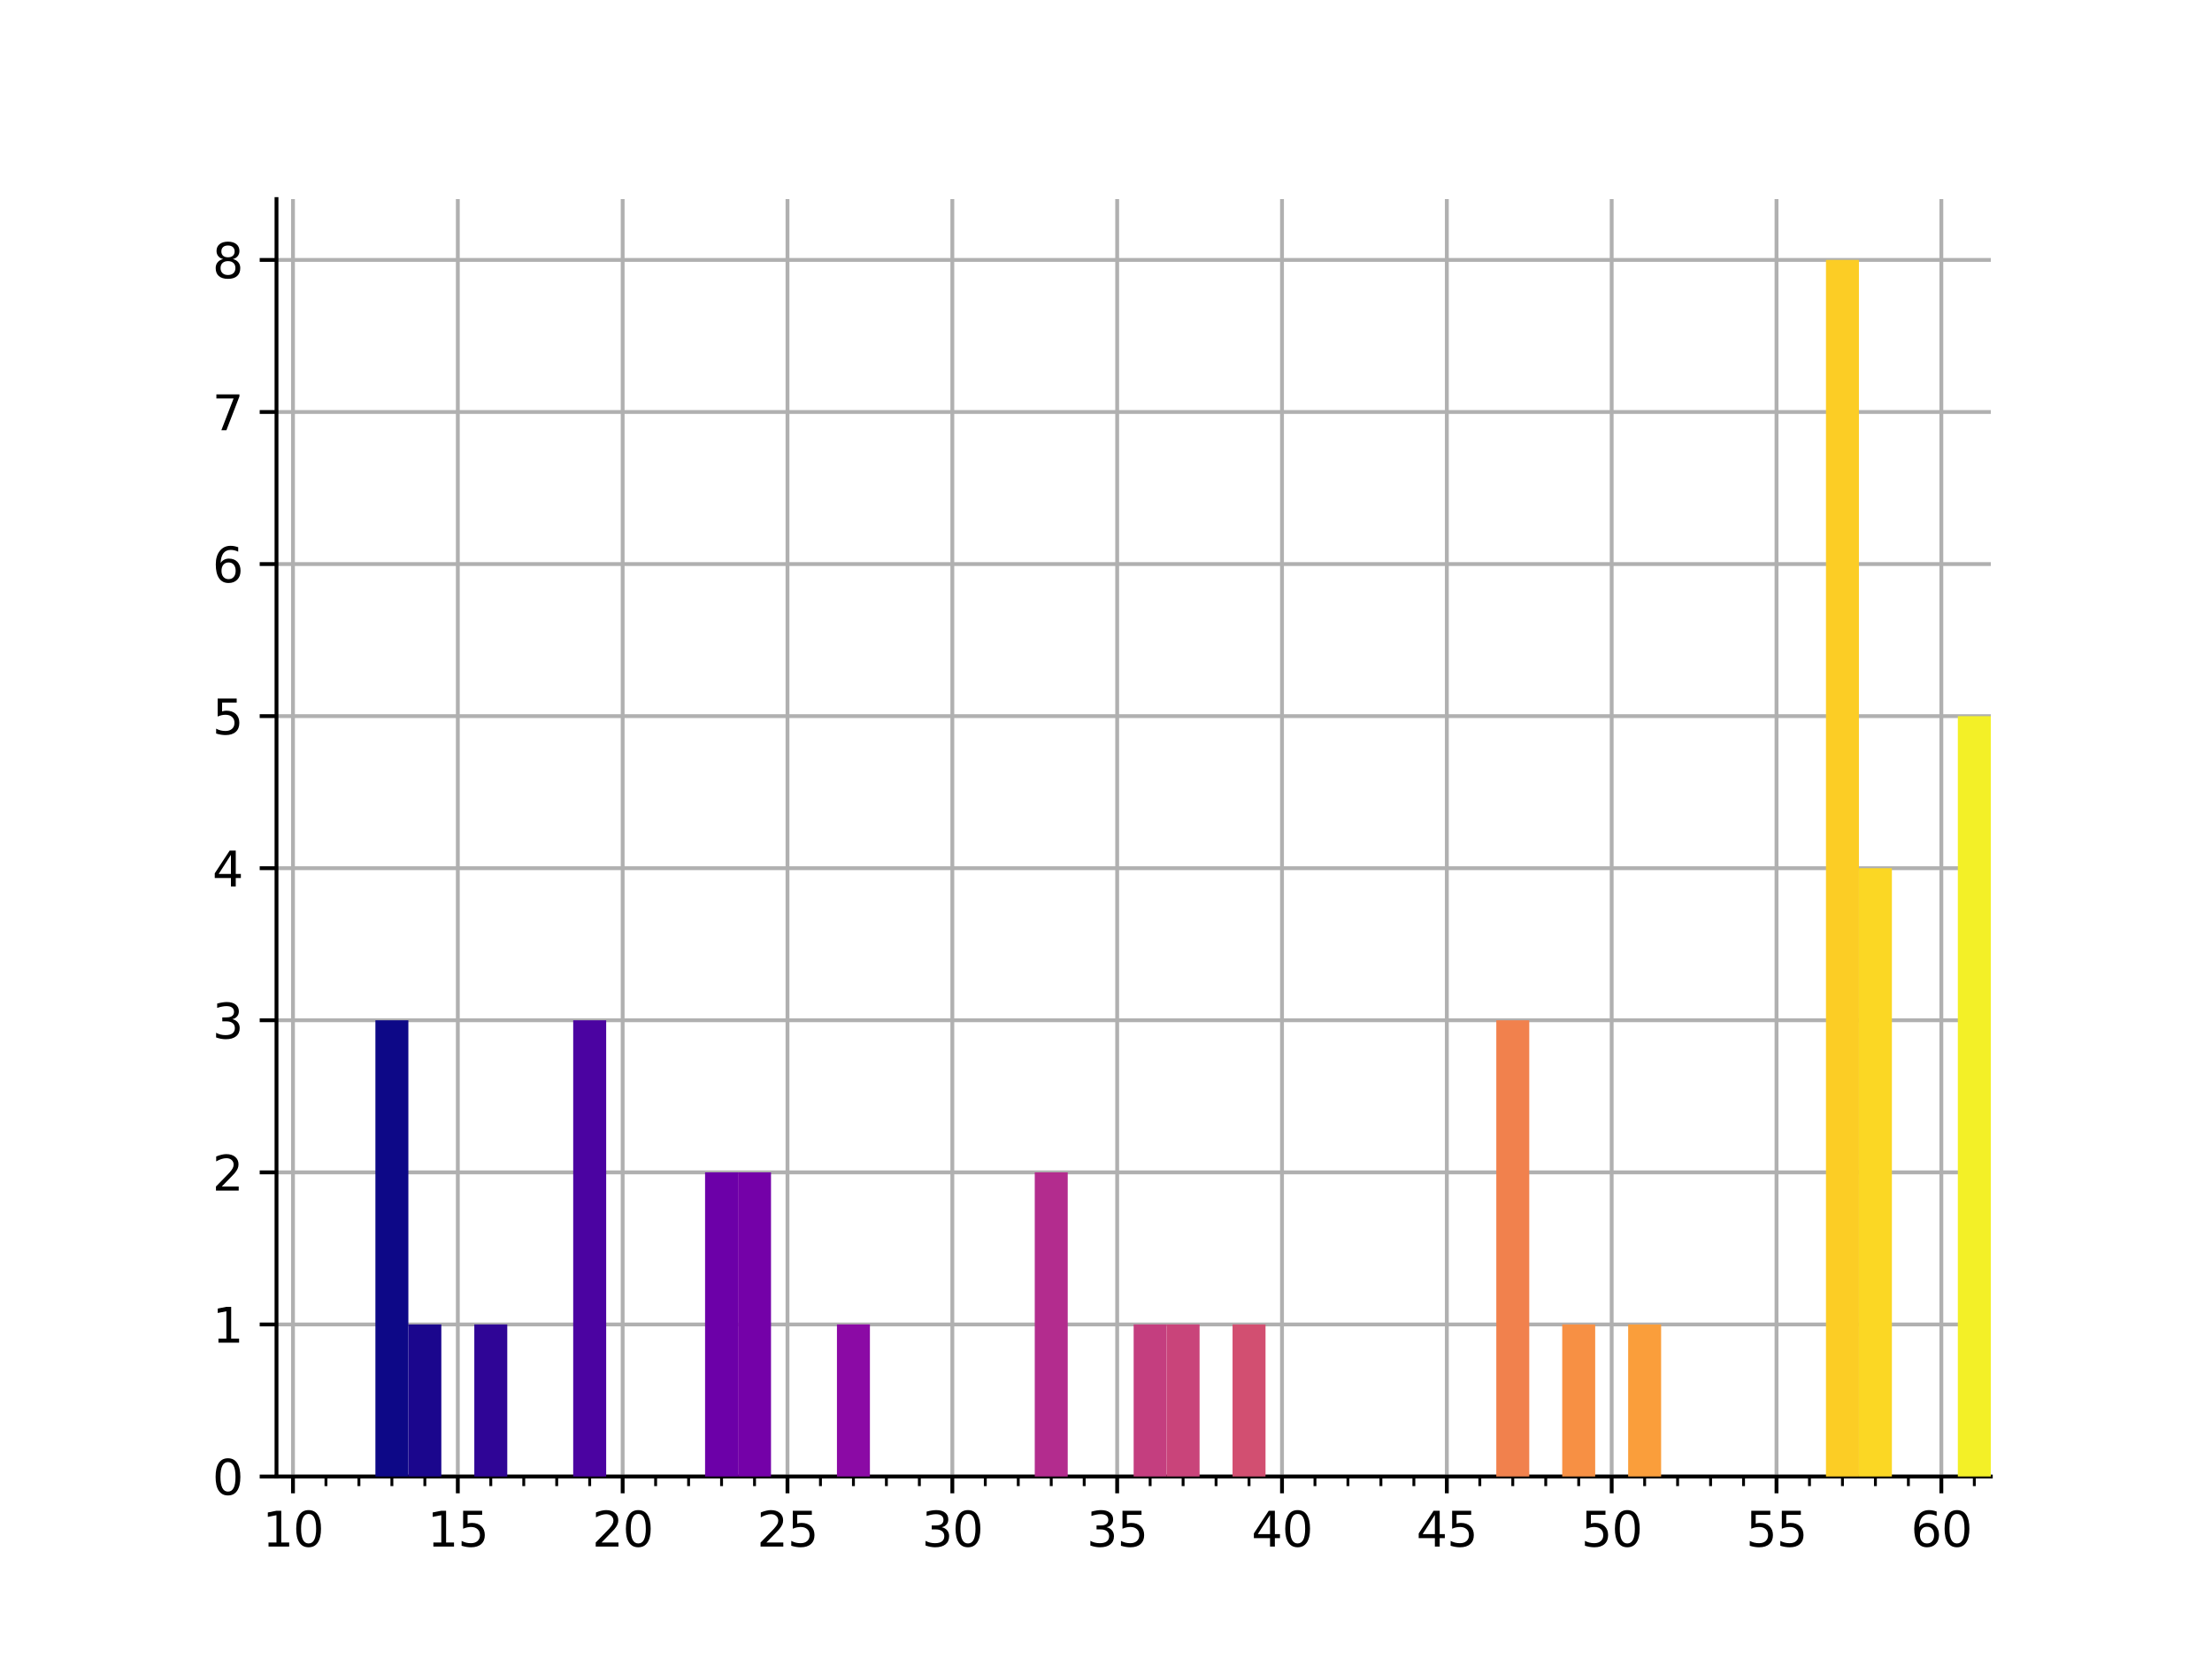 <?xml version="1.0" encoding="utf-8" standalone="no"?>
<!DOCTYPE svg PUBLIC "-//W3C//DTD SVG 1.1//EN"
  "http://www.w3.org/Graphics/SVG/1.1/DTD/svg11.dtd">
<svg xmlns:xlink="http://www.w3.org/1999/xlink" width="460.8pt" height="345.6pt" viewBox="0 0 460.8 345.6" xmlns="http://www.w3.org/2000/svg" version="1.1">
 <defs>
  <style type="text/css">*{stroke-linejoin: round; stroke-linecap: butt}</style>
 </defs>
 <g id="figure_1">
  <g id="patch_1">
   <path d="M 0 345.6 
L 460.8 345.6 
L 460.8 0 
L 0 0 
z
" style="fill: #ffffff"/>
  </g>
  <g id="axes_1">
   <g id="patch_2">
    <path d="M 57.6 307.584 
L 414.72 307.584 
L 414.72 41.472 
L 57.6 41.472 
z
" style="fill: #ffffff"/>
   </g>
   <g id="matplotlib.axis_1">
    <g id="xtick_1">
     <g id="line2d_1">
      <path d="M 61.034 307.584 
L 61.034 41.472 
" clip-path="url(#p6e60904287)" style="fill: none; stroke: #b0b0b0; stroke-width: 0.8; stroke-linecap: square"/>
     </g>
     <g id="line2d_2">
      <defs>
       <path id="m16b66a8592" d="M 0 0 
L 0 3.5 
" style="stroke: #000000; stroke-width: 0.8"/>
      </defs>
      <g>
       <use xlink:href="#m16b66a8592" x="61.034" y="307.584" style="stroke: #000000; stroke-width: 0.8"/>
      </g>
     </g>
     <g id="text_1">
      <!-- 10 -->
      <g transform="translate(54.671 322.182) scale(0.1 -0.1)">
       <defs>
        <path id="DejaVuSans-31" d="M 794 531 
L 1825 531 
L 1825 4091 
L 703 3866 
L 703 4441 
L 1819 4666 
L 2450 4666 
L 2450 531 
L 3481 531 
L 3481 0 
L 794 0 
L 794 531 
z
" transform="scale(0.016)"/>
        <path id="DejaVuSans-30" d="M 2034 4250 
Q 1547 4250 1301 3770 
Q 1056 3291 1056 2328 
Q 1056 1369 1301 889 
Q 1547 409 2034 409 
Q 2525 409 2770 889 
Q 3016 1369 3016 2328 
Q 3016 3291 2770 3770 
Q 2525 4250 2034 4250 
z
M 2034 4750 
Q 2819 4750 3233 4129 
Q 3647 3509 3647 2328 
Q 3647 1150 3233 529 
Q 2819 -91 2034 -91 
Q 1250 -91 836 529 
Q 422 1150 422 2328 
Q 422 3509 836 4129 
Q 1250 4750 2034 4750 
z
" transform="scale(0.016)"/>
       </defs>
       <use xlink:href="#DejaVuSans-31"/>
       <use xlink:href="#DejaVuSans-30" x="63.623"/>
      </g>
     </g>
    </g>
    <g id="xtick_2">
     <g id="line2d_3">
      <path d="M 95.372 307.584 
L 95.372 41.472 
" clip-path="url(#p6e60904287)" style="fill: none; stroke: #b0b0b0; stroke-width: 0.8; stroke-linecap: square"/>
     </g>
     <g id="line2d_4">
      <g>
       <use xlink:href="#m16b66a8592" x="95.372" y="307.584" style="stroke: #000000; stroke-width: 0.8"/>
      </g>
     </g>
     <g id="text_2">
      <!-- 15 -->
      <g transform="translate(89.01 322.182) scale(0.1 -0.1)">
       <defs>
        <path id="DejaVuSans-35" d="M 691 4666 
L 3169 4666 
L 3169 4134 
L 1269 4134 
L 1269 2991 
Q 1406 3038 1543 3061 
Q 1681 3084 1819 3084 
Q 2600 3084 3056 2656 
Q 3513 2228 3513 1497 
Q 3513 744 3044 326 
Q 2575 -91 1722 -91 
Q 1428 -91 1123 -41 
Q 819 9 494 109 
L 494 744 
Q 775 591 1075 516 
Q 1375 441 1709 441 
Q 2250 441 2565 725 
Q 2881 1009 2881 1497 
Q 2881 1984 2565 2268 
Q 2250 2553 1709 2553 
Q 1456 2553 1204 2497 
Q 953 2441 691 2322 
L 691 4666 
z
" transform="scale(0.016)"/>
       </defs>
       <use xlink:href="#DejaVuSans-31"/>
       <use xlink:href="#DejaVuSans-35" x="63.623"/>
      </g>
     </g>
    </g>
    <g id="xtick_3">
     <g id="line2d_5">
      <path d="M 129.711 307.584 
L 129.711 41.472 
" clip-path="url(#p6e60904287)" style="fill: none; stroke: #b0b0b0; stroke-width: 0.8; stroke-linecap: square"/>
     </g>
     <g id="line2d_6">
      <g>
       <use xlink:href="#m16b66a8592" x="129.711" y="307.584" style="stroke: #000000; stroke-width: 0.8"/>
      </g>
     </g>
     <g id="text_3">
      <!-- 20 -->
      <g transform="translate(123.348 322.182) scale(0.1 -0.1)">
       <defs>
        <path id="DejaVuSans-32" d="M 1228 531 
L 3431 531 
L 3431 0 
L 469 0 
L 469 531 
Q 828 903 1448 1529 
Q 2069 2156 2228 2338 
Q 2531 2678 2651 2914 
Q 2772 3150 2772 3378 
Q 2772 3750 2511 3984 
Q 2250 4219 1831 4219 
Q 1534 4219 1204 4116 
Q 875 4013 500 3803 
L 500 4441 
Q 881 4594 1212 4672 
Q 1544 4750 1819 4750 
Q 2544 4750 2975 4387 
Q 3406 4025 3406 3419 
Q 3406 3131 3298 2873 
Q 3191 2616 2906 2266 
Q 2828 2175 2409 1742 
Q 1991 1309 1228 531 
z
" transform="scale(0.016)"/>
       </defs>
       <use xlink:href="#DejaVuSans-32"/>
       <use xlink:href="#DejaVuSans-30" x="63.623"/>
      </g>
     </g>
    </g>
    <g id="xtick_4">
     <g id="line2d_7">
      <path d="M 164.049 307.584 
L 164.049 41.472 
" clip-path="url(#p6e60904287)" style="fill: none; stroke: #b0b0b0; stroke-width: 0.8; stroke-linecap: square"/>
     </g>
     <g id="line2d_8">
      <g>
       <use xlink:href="#m16b66a8592" x="164.049" y="307.584" style="stroke: #000000; stroke-width: 0.8"/>
      </g>
     </g>
     <g id="text_4">
      <!-- 25 -->
      <g transform="translate(157.687 322.182) scale(0.1 -0.1)">
       <use xlink:href="#DejaVuSans-32"/>
       <use xlink:href="#DejaVuSans-35" x="63.623"/>
      </g>
     </g>
    </g>
    <g id="xtick_5">
     <g id="line2d_9">
      <path d="M 198.388 307.584 
L 198.388 41.472 
" clip-path="url(#p6e60904287)" style="fill: none; stroke: #b0b0b0; stroke-width: 0.8; stroke-linecap: square"/>
     </g>
     <g id="line2d_10">
      <g>
       <use xlink:href="#m16b66a8592" x="198.388" y="307.584" style="stroke: #000000; stroke-width: 0.8"/>
      </g>
     </g>
     <g id="text_5">
      <!-- 30 -->
      <g transform="translate(192.025 322.182) scale(0.1 -0.1)">
       <defs>
        <path id="DejaVuSans-33" d="M 2597 2516 
Q 3050 2419 3304 2112 
Q 3559 1806 3559 1356 
Q 3559 666 3084 287 
Q 2609 -91 1734 -91 
Q 1441 -91 1130 -33 
Q 819 25 488 141 
L 488 750 
Q 750 597 1062 519 
Q 1375 441 1716 441 
Q 2309 441 2620 675 
Q 2931 909 2931 1356 
Q 2931 1769 2642 2001 
Q 2353 2234 1838 2234 
L 1294 2234 
L 1294 2753 
L 1863 2753 
Q 2328 2753 2575 2939 
Q 2822 3125 2822 3475 
Q 2822 3834 2567 4026 
Q 2313 4219 1838 4219 
Q 1578 4219 1281 4162 
Q 984 4106 628 3988 
L 628 4550 
Q 988 4650 1302 4700 
Q 1616 4750 1894 4750 
Q 2613 4750 3031 4423 
Q 3450 4097 3450 3541 
Q 3450 3153 3228 2886 
Q 3006 2619 2597 2516 
z
" transform="scale(0.016)"/>
       </defs>
       <use xlink:href="#DejaVuSans-33"/>
       <use xlink:href="#DejaVuSans-30" x="63.623"/>
      </g>
     </g>
    </g>
    <g id="xtick_6">
     <g id="line2d_11">
      <path d="M 232.726 307.584 
L 232.726 41.472 
" clip-path="url(#p6e60904287)" style="fill: none; stroke: #b0b0b0; stroke-width: 0.8; stroke-linecap: square"/>
     </g>
     <g id="line2d_12">
      <g>
       <use xlink:href="#m16b66a8592" x="232.726" y="307.584" style="stroke: #000000; stroke-width: 0.8"/>
      </g>
     </g>
     <g id="text_6">
      <!-- 35 -->
      <g transform="translate(226.364 322.182) scale(0.1 -0.1)">
       <use xlink:href="#DejaVuSans-33"/>
       <use xlink:href="#DejaVuSans-35" x="63.623"/>
      </g>
     </g>
    </g>
    <g id="xtick_7">
     <g id="line2d_13">
      <path d="M 267.065 307.584 
L 267.065 41.472 
" clip-path="url(#p6e60904287)" style="fill: none; stroke: #b0b0b0; stroke-width: 0.8; stroke-linecap: square"/>
     </g>
     <g id="line2d_14">
      <g>
       <use xlink:href="#m16b66a8592" x="267.065" y="307.584" style="stroke: #000000; stroke-width: 0.8"/>
      </g>
     </g>
     <g id="text_7">
      <!-- 40 -->
      <g transform="translate(260.702 322.182) scale(0.1 -0.1)">
       <defs>
        <path id="DejaVuSans-34" d="M 2419 4116 
L 825 1625 
L 2419 1625 
L 2419 4116 
z
M 2253 4666 
L 3047 4666 
L 3047 1625 
L 3713 1625 
L 3713 1100 
L 3047 1100 
L 3047 0 
L 2419 0 
L 2419 1100 
L 313 1100 
L 313 1709 
L 2253 4666 
z
" transform="scale(0.016)"/>
       </defs>
       <use xlink:href="#DejaVuSans-34"/>
       <use xlink:href="#DejaVuSans-30" x="63.623"/>
      </g>
     </g>
    </g>
    <g id="xtick_8">
     <g id="line2d_15">
      <path d="M 301.403 307.584 
L 301.403 41.472 
" clip-path="url(#p6e60904287)" style="fill: none; stroke: #b0b0b0; stroke-width: 0.8; stroke-linecap: square"/>
     </g>
     <g id="line2d_16">
      <g>
       <use xlink:href="#m16b66a8592" x="301.403" y="307.584" style="stroke: #000000; stroke-width: 0.8"/>
      </g>
     </g>
     <g id="text_8">
      <!-- 45 -->
      <g transform="translate(295.041 322.182) scale(0.1 -0.1)">
       <use xlink:href="#DejaVuSans-34"/>
       <use xlink:href="#DejaVuSans-35" x="63.623"/>
      </g>
     </g>
    </g>
    <g id="xtick_9">
     <g id="line2d_17">
      <path d="M 335.742 307.584 
L 335.742 41.472 
" clip-path="url(#p6e60904287)" style="fill: none; stroke: #b0b0b0; stroke-width: 0.8; stroke-linecap: square"/>
     </g>
     <g id="line2d_18">
      <g>
       <use xlink:href="#m16b66a8592" x="335.742" y="307.584" style="stroke: #000000; stroke-width: 0.8"/>
      </g>
     </g>
     <g id="text_9">
      <!-- 50 -->
      <g transform="translate(329.379 322.182) scale(0.1 -0.1)">
       <use xlink:href="#DejaVuSans-35"/>
       <use xlink:href="#DejaVuSans-30" x="63.623"/>
      </g>
     </g>
    </g>
    <g id="xtick_10">
     <g id="line2d_19">
      <path d="M 370.08 307.584 
L 370.08 41.472 
" clip-path="url(#p6e60904287)" style="fill: none; stroke: #b0b0b0; stroke-width: 0.8; stroke-linecap: square"/>
     </g>
     <g id="line2d_20">
      <g>
       <use xlink:href="#m16b66a8592" x="370.08" y="307.584" style="stroke: #000000; stroke-width: 0.8"/>
      </g>
     </g>
     <g id="text_10">
      <!-- 55 -->
      <g transform="translate(363.717 322.182) scale(0.1 -0.1)">
       <use xlink:href="#DejaVuSans-35"/>
       <use xlink:href="#DejaVuSans-35" x="63.623"/>
      </g>
     </g>
    </g>
    <g id="xtick_11">
     <g id="line2d_21">
      <path d="M 404.418 307.584 
L 404.418 41.472 
" clip-path="url(#p6e60904287)" style="fill: none; stroke: #b0b0b0; stroke-width: 0.8; stroke-linecap: square"/>
     </g>
     <g id="line2d_22">
      <g>
       <use xlink:href="#m16b66a8592" x="404.418" y="307.584" style="stroke: #000000; stroke-width: 0.8"/>
      </g>
     </g>
     <g id="text_11">
      <!-- 60 -->
      <g transform="translate(398.056 322.182) scale(0.1 -0.1)">
       <defs>
        <path id="DejaVuSans-36" d="M 2113 2584 
Q 1688 2584 1439 2293 
Q 1191 2003 1191 1497 
Q 1191 994 1439 701 
Q 1688 409 2113 409 
Q 2538 409 2786 701 
Q 3034 994 3034 1497 
Q 3034 2003 2786 2293 
Q 2538 2584 2113 2584 
z
M 3366 4563 
L 3366 3988 
Q 3128 4100 2886 4159 
Q 2644 4219 2406 4219 
Q 1781 4219 1451 3797 
Q 1122 3375 1075 2522 
Q 1259 2794 1537 2939 
Q 1816 3084 2150 3084 
Q 2853 3084 3261 2657 
Q 3669 2231 3669 1497 
Q 3669 778 3244 343 
Q 2819 -91 2113 -91 
Q 1303 -91 875 529 
Q 447 1150 447 2328 
Q 447 3434 972 4092 
Q 1497 4750 2381 4750 
Q 2619 4750 2861 4703 
Q 3103 4656 3366 4563 
z
" transform="scale(0.016)"/>
       </defs>
       <use xlink:href="#DejaVuSans-36"/>
       <use xlink:href="#DejaVuSans-30" x="63.623"/>
      </g>
     </g>
    </g>
    <g id="xtick_12">
     <g id="line2d_23">
      <defs>
       <path id="mec7011213b" d="M 0 0 
L 0 2 
" style="stroke: #000000; stroke-width: 0.6"/>
      </defs>
      <g>
       <use xlink:href="#mec7011213b" x="67.902" y="307.584" style="stroke: #000000; stroke-width: 0.6"/>
      </g>
     </g>
    </g>
    <g id="xtick_13">
     <g id="line2d_24">
      <g>
       <use xlink:href="#mec7011213b" x="74.769" y="307.584" style="stroke: #000000; stroke-width: 0.6"/>
      </g>
     </g>
    </g>
    <g id="xtick_14">
     <g id="line2d_25">
      <g>
       <use xlink:href="#mec7011213b" x="81.637" y="307.584" style="stroke: #000000; stroke-width: 0.6"/>
      </g>
     </g>
    </g>
    <g id="xtick_15">
     <g id="line2d_26">
      <g>
       <use xlink:href="#mec7011213b" x="88.505" y="307.584" style="stroke: #000000; stroke-width: 0.6"/>
      </g>
     </g>
    </g>
    <g id="xtick_16">
     <g id="line2d_27">
      <g>
       <use xlink:href="#mec7011213b" x="102.24" y="307.584" style="stroke: #000000; stroke-width: 0.6"/>
      </g>
     </g>
    </g>
    <g id="xtick_17">
     <g id="line2d_28">
      <g>
       <use xlink:href="#mec7011213b" x="109.108" y="307.584" style="stroke: #000000; stroke-width: 0.6"/>
      </g>
     </g>
    </g>
    <g id="xtick_18">
     <g id="line2d_29">
      <g>
       <use xlink:href="#mec7011213b" x="115.975" y="307.584" style="stroke: #000000; stroke-width: 0.6"/>
      </g>
     </g>
    </g>
    <g id="xtick_19">
     <g id="line2d_30">
      <g>
       <use xlink:href="#mec7011213b" x="122.843" y="307.584" style="stroke: #000000; stroke-width: 0.6"/>
      </g>
     </g>
    </g>
    <g id="xtick_20">
     <g id="line2d_31">
      <g>
       <use xlink:href="#mec7011213b" x="136.578" y="307.584" style="stroke: #000000; stroke-width: 0.6"/>
      </g>
     </g>
    </g>
    <g id="xtick_21">
     <g id="line2d_32">
      <g>
       <use xlink:href="#mec7011213b" x="143.446" y="307.584" style="stroke: #000000; stroke-width: 0.6"/>
      </g>
     </g>
    </g>
    <g id="xtick_22">
     <g id="line2d_33">
      <g>
       <use xlink:href="#mec7011213b" x="150.314" y="307.584" style="stroke: #000000; stroke-width: 0.6"/>
      </g>
     </g>
    </g>
    <g id="xtick_23">
     <g id="line2d_34">
      <g>
       <use xlink:href="#mec7011213b" x="157.182" y="307.584" style="stroke: #000000; stroke-width: 0.6"/>
      </g>
     </g>
    </g>
    <g id="xtick_24">
     <g id="line2d_35">
      <g>
       <use xlink:href="#mec7011213b" x="170.917" y="307.584" style="stroke: #000000; stroke-width: 0.6"/>
      </g>
     </g>
    </g>
    <g id="xtick_25">
     <g id="line2d_36">
      <g>
       <use xlink:href="#mec7011213b" x="177.785" y="307.584" style="stroke: #000000; stroke-width: 0.6"/>
      </g>
     </g>
    </g>
    <g id="xtick_26">
     <g id="line2d_37">
      <g>
       <use xlink:href="#mec7011213b" x="184.652" y="307.584" style="stroke: #000000; stroke-width: 0.6"/>
      </g>
     </g>
    </g>
    <g id="xtick_27">
     <g id="line2d_38">
      <g>
       <use xlink:href="#mec7011213b" x="191.52" y="307.584" style="stroke: #000000; stroke-width: 0.6"/>
      </g>
     </g>
    </g>
    <g id="xtick_28">
     <g id="line2d_39">
      <g>
       <use xlink:href="#mec7011213b" x="205.255" y="307.584" style="stroke: #000000; stroke-width: 0.6"/>
      </g>
     </g>
    </g>
    <g id="xtick_29">
     <g id="line2d_40">
      <g>
       <use xlink:href="#mec7011213b" x="212.123" y="307.584" style="stroke: #000000; stroke-width: 0.6"/>
      </g>
     </g>
    </g>
    <g id="xtick_30">
     <g id="line2d_41">
      <g>
       <use xlink:href="#mec7011213b" x="218.991" y="307.584" style="stroke: #000000; stroke-width: 0.6"/>
      </g>
     </g>
    </g>
    <g id="xtick_31">
     <g id="line2d_42">
      <g>
       <use xlink:href="#mec7011213b" x="225.858" y="307.584" style="stroke: #000000; stroke-width: 0.6"/>
      </g>
     </g>
    </g>
    <g id="xtick_32">
     <g id="line2d_43">
      <g>
       <use xlink:href="#mec7011213b" x="239.594" y="307.584" style="stroke: #000000; stroke-width: 0.6"/>
      </g>
     </g>
    </g>
    <g id="xtick_33">
     <g id="line2d_44">
      <g>
       <use xlink:href="#mec7011213b" x="246.462" y="307.584" style="stroke: #000000; stroke-width: 0.6"/>
      </g>
     </g>
    </g>
    <g id="xtick_34">
     <g id="line2d_45">
      <g>
       <use xlink:href="#mec7011213b" x="253.329" y="307.584" style="stroke: #000000; stroke-width: 0.6"/>
      </g>
     </g>
    </g>
    <g id="xtick_35">
     <g id="line2d_46">
      <g>
       <use xlink:href="#mec7011213b" x="260.197" y="307.584" style="stroke: #000000; stroke-width: 0.6"/>
      </g>
     </g>
    </g>
    <g id="xtick_36">
     <g id="line2d_47">
      <g>
       <use xlink:href="#mec7011213b" x="273.932" y="307.584" style="stroke: #000000; stroke-width: 0.6"/>
      </g>
     </g>
    </g>
    <g id="xtick_37">
     <g id="line2d_48">
      <g>
       <use xlink:href="#mec7011213b" x="280.8" y="307.584" style="stroke: #000000; stroke-width: 0.6"/>
      </g>
     </g>
    </g>
    <g id="xtick_38">
     <g id="line2d_49">
      <g>
       <use xlink:href="#mec7011213b" x="287.668" y="307.584" style="stroke: #000000; stroke-width: 0.6"/>
      </g>
     </g>
    </g>
    <g id="xtick_39">
     <g id="line2d_50">
      <g>
       <use xlink:href="#mec7011213b" x="294.535" y="307.584" style="stroke: #000000; stroke-width: 0.6"/>
      </g>
     </g>
    </g>
    <g id="xtick_40">
     <g id="line2d_51">
      <g>
       <use xlink:href="#mec7011213b" x="308.271" y="307.584" style="stroke: #000000; stroke-width: 0.6"/>
      </g>
     </g>
    </g>
    <g id="xtick_41">
     <g id="line2d_52">
      <g>
       <use xlink:href="#mec7011213b" x="315.138" y="307.584" style="stroke: #000000; stroke-width: 0.6"/>
      </g>
     </g>
    </g>
    <g id="xtick_42">
     <g id="line2d_53">
      <g>
       <use xlink:href="#mec7011213b" x="322.006" y="307.584" style="stroke: #000000; stroke-width: 0.6"/>
      </g>
     </g>
    </g>
    <g id="xtick_43">
     <g id="line2d_54">
      <g>
       <use xlink:href="#mec7011213b" x="328.874" y="307.584" style="stroke: #000000; stroke-width: 0.6"/>
      </g>
     </g>
    </g>
    <g id="xtick_44">
     <g id="line2d_55">
      <g>
       <use xlink:href="#mec7011213b" x="342.609" y="307.584" style="stroke: #000000; stroke-width: 0.6"/>
      </g>
     </g>
    </g>
    <g id="xtick_45">
     <g id="line2d_56">
      <g>
       <use xlink:href="#mec7011213b" x="349.477" y="307.584" style="stroke: #000000; stroke-width: 0.6"/>
      </g>
     </g>
    </g>
    <g id="xtick_46">
     <g id="line2d_57">
      <g>
       <use xlink:href="#mec7011213b" x="356.345" y="307.584" style="stroke: #000000; stroke-width: 0.6"/>
      </g>
     </g>
    </g>
    <g id="xtick_47">
     <g id="line2d_58">
      <g>
       <use xlink:href="#mec7011213b" x="363.212" y="307.584" style="stroke: #000000; stroke-width: 0.6"/>
      </g>
     </g>
    </g>
    <g id="xtick_48">
     <g id="line2d_59">
      <g>
       <use xlink:href="#mec7011213b" x="376.948" y="307.584" style="stroke: #000000; stroke-width: 0.6"/>
      </g>
     </g>
    </g>
    <g id="xtick_49">
     <g id="line2d_60">
      <g>
       <use xlink:href="#mec7011213b" x="383.815" y="307.584" style="stroke: #000000; stroke-width: 0.6"/>
      </g>
     </g>
    </g>
    <g id="xtick_50">
     <g id="line2d_61">
      <g>
       <use xlink:href="#mec7011213b" x="390.683" y="307.584" style="stroke: #000000; stroke-width: 0.6"/>
      </g>
     </g>
    </g>
    <g id="xtick_51">
     <g id="line2d_62">
      <g>
       <use xlink:href="#mec7011213b" x="397.551" y="307.584" style="stroke: #000000; stroke-width: 0.6"/>
      </g>
     </g>
    </g>
    <g id="xtick_52">
     <g id="line2d_63">
      <g>
       <use xlink:href="#mec7011213b" x="411.286" y="307.584" style="stroke: #000000; stroke-width: 0.6"/>
      </g>
     </g>
    </g>
   </g>
   <g id="matplotlib.axis_2">
    <g id="ytick_1">
     <g id="line2d_64">
      <path d="M 57.6 307.584 
L 414.72 307.584 
" clip-path="url(#p6e60904287)" style="fill: none; stroke: #b0b0b0; stroke-width: 0.8; stroke-linecap: square"/>
     </g>
     <g id="line2d_65">
      <defs>
       <path id="m4dde298e64" d="M 0 0 
L -3.5 0 
" style="stroke: #000000; stroke-width: 0.8"/>
      </defs>
      <g>
       <use xlink:href="#m4dde298e64" x="57.6" y="307.584" style="stroke: #000000; stroke-width: 0.8"/>
      </g>
     </g>
     <g id="text_12">
      <!-- 0 -->
      <g transform="translate(44.237 311.383) scale(0.1 -0.1)">
       <use xlink:href="#DejaVuSans-30"/>
      </g>
     </g>
    </g>
    <g id="ytick_2">
     <g id="line2d_66">
      <path d="M 57.6 275.904 
L 414.72 275.904 
" clip-path="url(#p6e60904287)" style="fill: none; stroke: #b0b0b0; stroke-width: 0.8; stroke-linecap: square"/>
     </g>
     <g id="line2d_67">
      <g>
       <use xlink:href="#m4dde298e64" x="57.6" y="275.904" style="stroke: #000000; stroke-width: 0.8"/>
      </g>
     </g>
     <g id="text_13">
      <!-- 1 -->
      <g transform="translate(44.237 279.703) scale(0.1 -0.1)">
       <use xlink:href="#DejaVuSans-31"/>
      </g>
     </g>
    </g>
    <g id="ytick_3">
     <g id="line2d_68">
      <path d="M 57.6 244.224 
L 414.72 244.224 
" clip-path="url(#p6e60904287)" style="fill: none; stroke: #b0b0b0; stroke-width: 0.8; stroke-linecap: square"/>
     </g>
     <g id="line2d_69">
      <g>
       <use xlink:href="#m4dde298e64" x="57.6" y="244.224" style="stroke: #000000; stroke-width: 0.8"/>
      </g>
     </g>
     <g id="text_14">
      <!-- 2 -->
      <g transform="translate(44.237 248.023) scale(0.1 -0.1)">
       <use xlink:href="#DejaVuSans-32"/>
      </g>
     </g>
    </g>
    <g id="ytick_4">
     <g id="line2d_70">
      <path d="M 57.6 212.544 
L 414.72 212.544 
" clip-path="url(#p6e60904287)" style="fill: none; stroke: #b0b0b0; stroke-width: 0.8; stroke-linecap: square"/>
     </g>
     <g id="line2d_71">
      <g>
       <use xlink:href="#m4dde298e64" x="57.6" y="212.544" style="stroke: #000000; stroke-width: 0.8"/>
      </g>
     </g>
     <g id="text_15">
      <!-- 3 -->
      <g transform="translate(44.237 216.343) scale(0.1 -0.1)">
       <use xlink:href="#DejaVuSans-33"/>
      </g>
     </g>
    </g>
    <g id="ytick_5">
     <g id="line2d_72">
      <path d="M 57.6 180.864 
L 414.72 180.864 
" clip-path="url(#p6e60904287)" style="fill: none; stroke: #b0b0b0; stroke-width: 0.8; stroke-linecap: square"/>
     </g>
     <g id="line2d_73">
      <g>
       <use xlink:href="#m4dde298e64" x="57.6" y="180.864" style="stroke: #000000; stroke-width: 0.8"/>
      </g>
     </g>
     <g id="text_16">
      <!-- 4 -->
      <g transform="translate(44.237 184.663) scale(0.1 -0.1)">
       <use xlink:href="#DejaVuSans-34"/>
      </g>
     </g>
    </g>
    <g id="ytick_6">
     <g id="line2d_74">
      <path d="M 57.6 149.184 
L 414.72 149.184 
" clip-path="url(#p6e60904287)" style="fill: none; stroke: #b0b0b0; stroke-width: 0.8; stroke-linecap: square"/>
     </g>
     <g id="line2d_75">
      <g>
       <use xlink:href="#m4dde298e64" x="57.6" y="149.184" style="stroke: #000000; stroke-width: 0.8"/>
      </g>
     </g>
     <g id="text_17">
      <!-- 5 -->
      <g transform="translate(44.237 152.983) scale(0.1 -0.1)">
       <use xlink:href="#DejaVuSans-35"/>
      </g>
     </g>
    </g>
    <g id="ytick_7">
     <g id="line2d_76">
      <path d="M 57.6 117.504 
L 414.72 117.504 
" clip-path="url(#p6e60904287)" style="fill: none; stroke: #b0b0b0; stroke-width: 0.8; stroke-linecap: square"/>
     </g>
     <g id="line2d_77">
      <g>
       <use xlink:href="#m4dde298e64" x="57.6" y="117.504" style="stroke: #000000; stroke-width: 0.8"/>
      </g>
     </g>
     <g id="text_18">
      <!-- 6 -->
      <g transform="translate(44.237 121.303) scale(0.1 -0.1)">
       <use xlink:href="#DejaVuSans-36"/>
      </g>
     </g>
    </g>
    <g id="ytick_8">
     <g id="line2d_78">
      <path d="M 57.6 85.824 
L 414.72 85.824 
" clip-path="url(#p6e60904287)" style="fill: none; stroke: #b0b0b0; stroke-width: 0.8; stroke-linecap: square"/>
     </g>
     <g id="line2d_79">
      <g>
       <use xlink:href="#m4dde298e64" x="57.6" y="85.824" style="stroke: #000000; stroke-width: 0.8"/>
      </g>
     </g>
     <g id="text_19">
      <!-- 7 -->
      <g transform="translate(44.237 89.623) scale(0.1 -0.1)">
       <defs>
        <path id="DejaVuSans-37" d="M 525 4666 
L 3525 4666 
L 3525 4397 
L 1831 0 
L 1172 0 
L 2766 4134 
L 525 4134 
L 525 4666 
z
" transform="scale(0.016)"/>
       </defs>
       <use xlink:href="#DejaVuSans-37"/>
      </g>
     </g>
    </g>
    <g id="ytick_9">
     <g id="line2d_80">
      <path d="M 57.6 54.144 
L 414.72 54.144 
" clip-path="url(#p6e60904287)" style="fill: none; stroke: #b0b0b0; stroke-width: 0.8; stroke-linecap: square"/>
     </g>
     <g id="line2d_81">
      <g>
       <use xlink:href="#m4dde298e64" x="57.6" y="54.144" style="stroke: #000000; stroke-width: 0.8"/>
      </g>
     </g>
     <g id="text_20">
      <!-- 8 -->
      <g transform="translate(44.237 57.943) scale(0.1 -0.1)">
       <defs>
        <path id="DejaVuSans-38" d="M 2034 2216 
Q 1584 2216 1326 1975 
Q 1069 1734 1069 1313 
Q 1069 891 1326 650 
Q 1584 409 2034 409 
Q 2484 409 2743 651 
Q 3003 894 3003 1313 
Q 3003 1734 2745 1975 
Q 2488 2216 2034 2216 
z
M 1403 2484 
Q 997 2584 770 2862 
Q 544 3141 544 3541 
Q 544 4100 942 4425 
Q 1341 4750 2034 4750 
Q 2731 4750 3128 4425 
Q 3525 4100 3525 3541 
Q 3525 3141 3298 2862 
Q 3072 2584 2669 2484 
Q 3125 2378 3379 2068 
Q 3634 1759 3634 1313 
Q 3634 634 3220 271 
Q 2806 -91 2034 -91 
Q 1263 -91 848 271 
Q 434 634 434 1313 
Q 434 1759 690 2068 
Q 947 2378 1403 2484 
z
M 1172 3481 
Q 1172 3119 1398 2916 
Q 1625 2713 2034 2713 
Q 2441 2713 2670 2916 
Q 2900 3119 2900 3481 
Q 2900 3844 2670 4047 
Q 2441 4250 2034 4250 
Q 1625 4250 1398 4047 
Q 1172 3844 1172 3481 
z
" transform="scale(0.016)"/>
       </defs>
       <use xlink:href="#DejaVuSans-38"/>
      </g>
     </g>
    </g>
   </g>
   <g id="patch_3">
    <path d="M 57.6 307.584 
L 57.6 41.472 
" style="fill: none; stroke: #000000; stroke-width: 0.8; stroke-linejoin: miter; stroke-linecap: square"/>
   </g>
   <g id="patch_4">
    <path d="M 57.6 307.584 
L 414.72 307.584 
" style="fill: none; stroke: #000000; stroke-width: 0.8; stroke-linejoin: miter; stroke-linecap: square"/>
   </g>
   <g id="patch_5">
    <path d="M 78.203 307.584 
L 85.071 307.584 
L 85.071 212.544 
L 78.203 212.544 
z
" clip-path="url(#p6e60904287)" style="fill: #0d0887"/>
   </g>
   <g id="patch_6">
    <path d="M 85.071 307.584 
L 91.938 307.584 
L 91.938 275.904 
L 85.071 275.904 
z
" clip-path="url(#p6e60904287)" style="fill: #1b068d"/>
   </g>
   <g id="patch_7">
    <path d="M 91.938 307.584 
L 98.806 307.584 
L 98.806 307.584 
L 91.938 307.584 
z
" clip-path="url(#p6e60904287)" style="fill: #260591"/>
   </g>
   <g id="patch_8">
    <path d="M 98.806 307.584 
L 105.674 307.584 
L 105.674 275.904 
L 98.806 275.904 
z
" clip-path="url(#p6e60904287)" style="fill: #2f0596"/>
   </g>
   <g id="patch_9">
    <path d="M 105.674 307.584 
L 112.542 307.584 
L 112.542 307.584 
L 105.674 307.584 
z
" clip-path="url(#p6e60904287)" style="fill: #38049a"/>
   </g>
   <g id="patch_10">
    <path d="M 112.542 307.584 
L 119.409 307.584 
L 119.409 307.584 
L 112.542 307.584 
z
" clip-path="url(#p6e60904287)" style="fill: #43039e"/>
   </g>
   <g id="patch_11">
    <path d="M 119.409 307.584 
L 126.277 307.584 
L 126.277 212.544 
L 119.409 212.544 
z
" clip-path="url(#p6e60904287)" style="fill: #4b03a1"/>
   </g>
   <g id="patch_12">
    <path d="M 126.277 307.584 
L 133.145 307.584 
L 133.145 307.584 
L 126.277 307.584 
z
" clip-path="url(#p6e60904287)" style="fill: #5302a3"/>
   </g>
   <g id="patch_13">
    <path d="M 133.145 307.584 
L 140.012 307.584 
L 140.012 307.584 
L 133.145 307.584 
z
" clip-path="url(#p6e60904287)" style="fill: #5b01a5"/>
   </g>
   <g id="patch_14">
    <path d="M 140.012 307.584 
L 146.88 307.584 
L 146.88 307.584 
L 140.012 307.584 
z
" clip-path="url(#p6e60904287)" style="fill: #6400a7"/>
   </g>
   <g id="patch_15">
    <path d="M 146.88 307.584 
L 153.748 307.584 
L 153.748 244.224 
L 146.88 244.224 
z
" clip-path="url(#p6e60904287)" style="fill: #6c00a8"/>
   </g>
   <g id="patch_16">
    <path d="M 153.748 307.584 
L 160.615 307.584 
L 160.615 244.224 
L 153.748 244.224 
z
" clip-path="url(#p6e60904287)" style="fill: #7401a8"/>
   </g>
   <g id="patch_17">
    <path d="M 160.615 307.584 
L 167.483 307.584 
L 167.483 307.584 
L 160.615 307.584 
z
" clip-path="url(#p6e60904287)" style="fill: #7b02a8"/>
   </g>
   <g id="patch_18">
    <path d="M 167.483 307.584 
L 174.351 307.584 
L 174.351 307.584 
L 167.483 307.584 
z
" clip-path="url(#p6e60904287)" style="fill: #8305a7"/>
   </g>
   <g id="patch_19">
    <path d="M 174.351 307.584 
L 181.218 307.584 
L 181.218 275.904 
L 174.351 275.904 
z
" clip-path="url(#p6e60904287)" style="fill: #8b0aa5"/>
   </g>
   <g id="patch_20">
    <path d="M 181.218 307.584 
L 188.086 307.584 
L 188.086 307.584 
L 181.218 307.584 
z
" clip-path="url(#p6e60904287)" style="fill: #920fa3"/>
   </g>
   <g id="patch_21">
    <path d="M 188.086 307.584 
L 194.954 307.584 
L 194.954 307.584 
L 188.086 307.584 
z
" clip-path="url(#p6e60904287)" style="fill: #99159f"/>
   </g>
   <g id="patch_22">
    <path d="M 194.954 307.584 
L 201.822 307.584 
L 201.822 307.584 
L 194.954 307.584 
z
" clip-path="url(#p6e60904287)" style="fill: #a01a9c"/>
   </g>
   <g id="patch_23">
    <path d="M 201.822 307.584 
L 208.689 307.584 
L 208.689 307.584 
L 201.822 307.584 
z
" clip-path="url(#p6e60904287)" style="fill: #a72197"/>
   </g>
   <g id="patch_24">
    <path d="M 208.689 307.584 
L 215.557 307.584 
L 215.557 307.584 
L 208.689 307.584 
z
" clip-path="url(#p6e60904287)" style="fill: #ad2793"/>
   </g>
   <g id="patch_25">
    <path d="M 215.557 307.584 
L 222.425 307.584 
L 222.425 244.224 
L 215.557 244.224 
z
" clip-path="url(#p6e60904287)" style="fill: #b32c8e"/>
   </g>
   <g id="patch_26">
    <path d="M 222.425 307.584 
L 229.292 307.584 
L 229.292 307.584 
L 222.425 307.584 
z
" clip-path="url(#p6e60904287)" style="fill: #b83289"/>
   </g>
   <g id="patch_27">
    <path d="M 229.292 307.584 
L 236.16 307.584 
L 236.16 307.584 
L 229.292 307.584 
z
" clip-path="url(#p6e60904287)" style="fill: #be3885"/>
   </g>
   <g id="patch_28">
    <path d="M 236.16 307.584 
L 243.028 307.584 
L 243.028 275.904 
L 236.16 275.904 
z
" clip-path="url(#p6e60904287)" style="fill: #c43e7f"/>
   </g>
   <g id="patch_29">
    <path d="M 243.028 307.584 
L 249.895 307.584 
L 249.895 275.904 
L 243.028 275.904 
z
" clip-path="url(#p6e60904287)" style="fill: #c9447a"/>
   </g>
   <g id="patch_30">
    <path d="M 249.895 307.584 
L 256.763 307.584 
L 256.763 307.584 
L 249.895 307.584 
z
" clip-path="url(#p6e60904287)" style="fill: #cd4a76"/>
   </g>
   <g id="patch_31">
    <path d="M 256.763 307.584 
L 263.631 307.584 
L 263.631 275.904 
L 256.763 275.904 
z
" clip-path="url(#p6e60904287)" style="fill: #d24f71"/>
   </g>
   <g id="patch_32">
    <path d="M 263.631 307.584 
L 270.498 307.584 
L 270.498 307.584 
L 263.631 307.584 
z
" clip-path="url(#p6e60904287)" style="fill: #d7566c"/>
   </g>
   <g id="patch_33">
    <path d="M 270.498 307.584 
L 277.366 307.584 
L 277.366 307.584 
L 270.498 307.584 
z
" clip-path="url(#p6e60904287)" style="fill: #db5c68"/>
   </g>
   <g id="patch_34">
    <path d="M 277.366 307.584 
L 284.234 307.584 
L 284.234 307.584 
L 277.366 307.584 
z
" clip-path="url(#p6e60904287)" style="fill: #df6263"/>
   </g>
   <g id="patch_35">
    <path d="M 284.234 307.584 
L 291.102 307.584 
L 291.102 307.584 
L 284.234 307.584 
z
" clip-path="url(#p6e60904287)" style="fill: #e3685f"/>
   </g>
   <g id="patch_36">
    <path d="M 291.102 307.584 
L 297.969 307.584 
L 297.969 307.584 
L 291.102 307.584 
z
" clip-path="url(#p6e60904287)" style="fill: #e76e5b"/>
   </g>
   <g id="patch_37">
    <path d="M 297.969 307.584 
L 304.837 307.584 
L 304.837 307.584 
L 297.969 307.584 
z
" clip-path="url(#p6e60904287)" style="fill: #eb7556"/>
   </g>
   <g id="patch_38">
    <path d="M 304.837 307.584 
L 311.705 307.584 
L 311.705 307.584 
L 304.837 307.584 
z
" clip-path="url(#p6e60904287)" style="fill: #ee7b51"/>
   </g>
   <g id="patch_39">
    <path d="M 311.705 307.584 
L 318.572 307.584 
L 318.572 212.544 
L 311.705 212.544 
z
" clip-path="url(#p6e60904287)" style="fill: #f1814d"/>
   </g>
   <g id="patch_40">
    <path d="M 318.572 307.584 
L 325.44 307.584 
L 325.44 307.584 
L 318.572 307.584 
z
" clip-path="url(#p6e60904287)" style="fill: #f48849"/>
   </g>
   <g id="patch_41">
    <path d="M 325.44 307.584 
L 332.308 307.584 
L 332.308 275.904 
L 325.44 275.904 
z
" clip-path="url(#p6e60904287)" style="fill: #f79044"/>
   </g>
   <g id="patch_42">
    <path d="M 332.308 307.584 
L 339.175 307.584 
L 339.175 307.584 
L 332.308 307.584 
z
" clip-path="url(#p6e60904287)" style="fill: #f9973f"/>
   </g>
   <g id="patch_43">
    <path d="M 339.175 307.584 
L 346.043 307.584 
L 346.043 275.904 
L 339.175 275.904 
z
" clip-path="url(#p6e60904287)" style="fill: #fa9e3b"/>
   </g>
   <g id="patch_44">
    <path d="M 346.043 307.584 
L 352.911 307.584 
L 352.911 307.584 
L 346.043 307.584 
z
" clip-path="url(#p6e60904287)" style="fill: #fca537"/>
   </g>
   <g id="patch_45">
    <path d="M 352.911 307.584 
L 359.778 307.584 
L 359.778 307.584 
L 352.911 307.584 
z
" clip-path="url(#p6e60904287)" style="fill: #fdac33"/>
   </g>
   <g id="patch_46">
    <path d="M 359.778 307.584 
L 366.646 307.584 
L 366.646 307.584 
L 359.778 307.584 
z
" clip-path="url(#p6e60904287)" style="fill: #fdb52e"/>
   </g>
   <g id="patch_47">
    <path d="M 366.646 307.584 
L 373.514 307.584 
L 373.514 307.584 
L 366.646 307.584 
z
" clip-path="url(#p6e60904287)" style="fill: #febd2a"/>
   </g>
   <g id="patch_48">
    <path d="M 373.514 307.584 
L 380.382 307.584 
L 380.382 307.584 
L 373.514 307.584 
z
" clip-path="url(#p6e60904287)" style="fill: #fdc527"/>
   </g>
   <g id="patch_49">
    <path d="M 380.382 307.584 
L 387.249 307.584 
L 387.249 54.144 
L 380.382 54.144 
z
" clip-path="url(#p6e60904287)" style="fill: #fccd25"/>
   </g>
   <g id="patch_50">
    <path d="M 387.249 307.584 
L 394.117 307.584 
L 394.117 180.864 
L 387.249 180.864 
z
" clip-path="url(#p6e60904287)" style="fill: #fbd724"/>
   </g>
   <g id="patch_51">
    <path d="M 394.117 307.584 
L 400.985 307.584 
L 400.985 307.584 
L 394.117 307.584 
z
" clip-path="url(#p6e60904287)" style="fill: #f8df25"/>
   </g>
   <g id="patch_52">
    <path d="M 400.985 307.584 
L 407.852 307.584 
L 407.852 307.584 
L 400.985 307.584 
z
" clip-path="url(#p6e60904287)" style="fill: #f6e826"/>
   </g>
   <g id="patch_53">
    <path d="M 407.852 307.584 
L 414.72 307.584 
L 414.72 149.184 
L 407.852 149.184 
z
" clip-path="url(#p6e60904287)" style="fill: #f3f027"/>
   </g>
  </g>
 </g>
 <defs>
  <clipPath id="p6e60904287">
   <rect x="57.6" y="41.472" width="357.12" height="266.112"/>
  </clipPath>
 </defs>
</svg>
